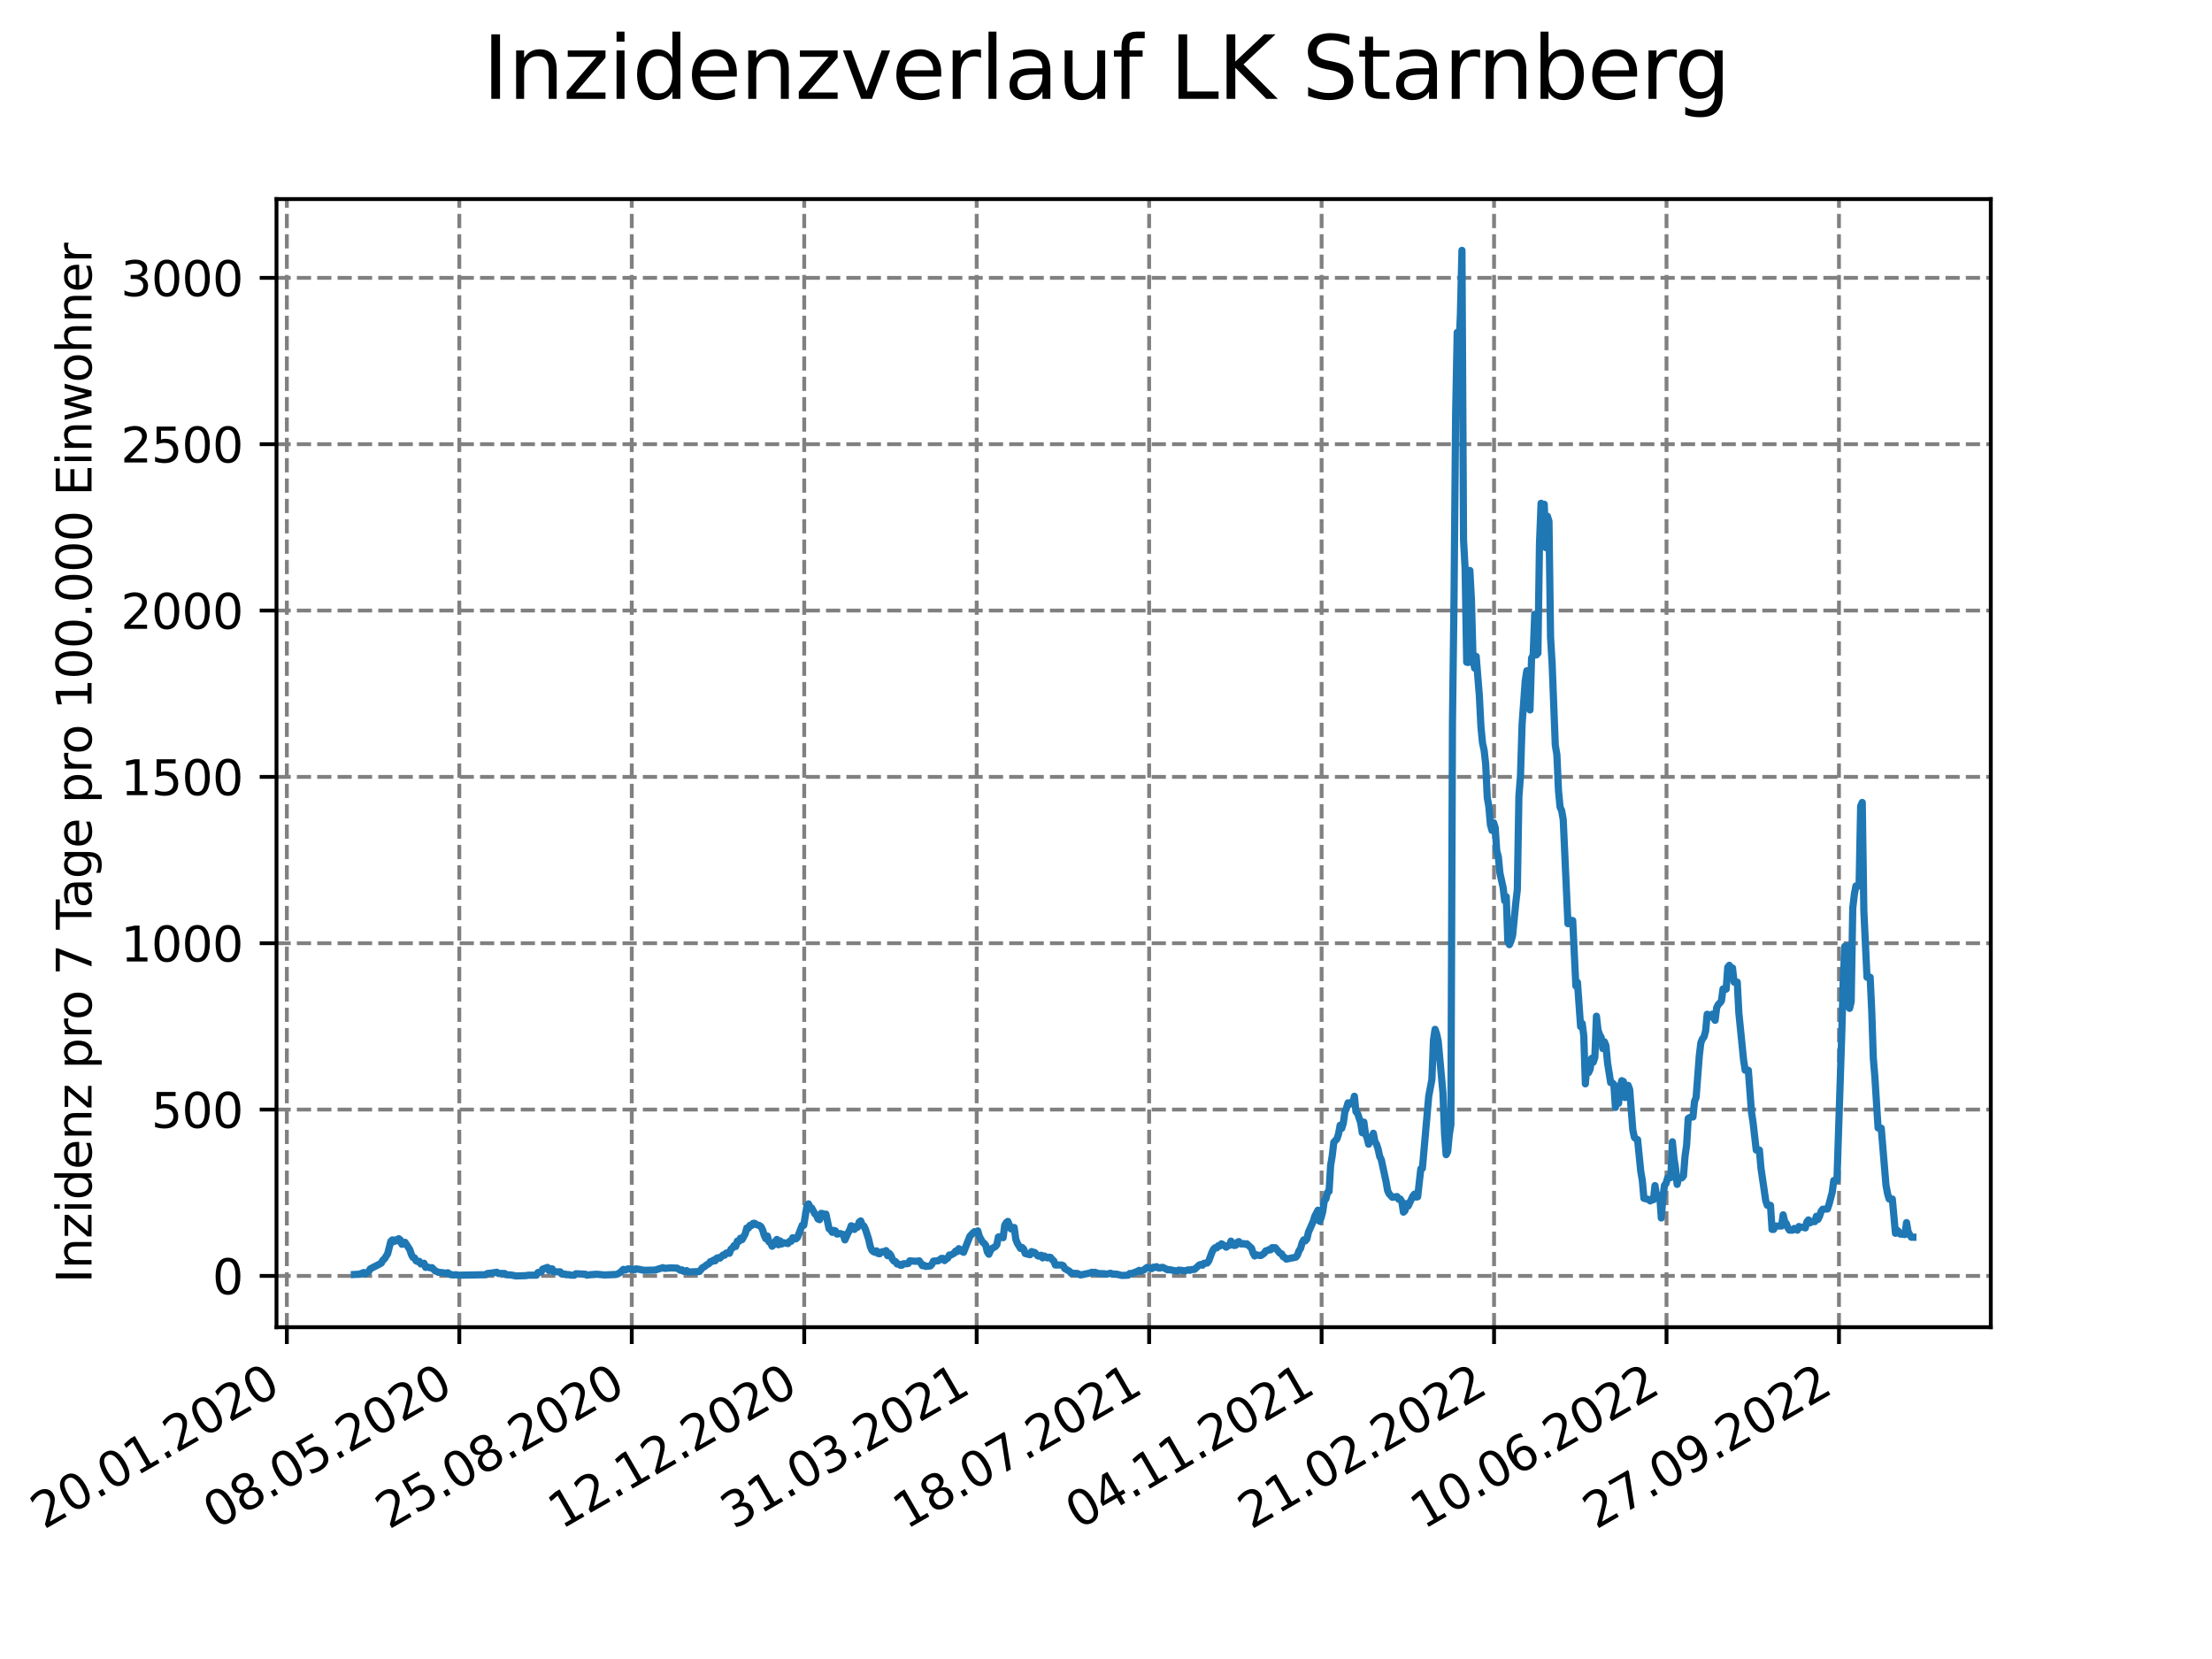<?xml version="1.0" encoding="utf-8" standalone="no"?>
<!DOCTYPE svg PUBLIC "-//W3C//DTD SVG 1.1//EN"
  "http://www.w3.org/Graphics/SVG/1.1/DTD/svg11.dtd">
<svg xmlns:xlink="http://www.w3.org/1999/xlink" width="460.8pt" height="345.6pt" viewBox="0 0 460.8 345.6" xmlns="http://www.w3.org/2000/svg" version="1.1">
 <defs>
  <style type="text/css">*{stroke-linejoin: round; stroke-linecap: butt}</style>
 </defs>
 <g id="figure_1">
  <g id="patch_1">
   <path d="M 0 345.6 
L 460.8 345.6 
L 460.8 0 
L 0 0 
z
" style="fill: #ffffff"/>
  </g>
  <g id="axes_1">
   <g id="patch_2">
    <path d="M 57.6 276.48 
L 414.72 276.48 
L 414.72 41.472 
L 57.6 41.472 
z
" style="fill: #ffffff"/>
   </g>
   <g id="matplotlib.axis_1">
    <g id="xtick_1">
     <g id="line2d_1">
      <path d="M 59.756 276.48 
L 59.756 41.472 
" clip-path="url(#p28848685e7)" style="fill: none; stroke-dasharray: 2.96,1.28; stroke-dashoffset: 0; stroke: #808080; stroke-width: 0.8"/>
     </g>
     <g id="line2d_2">
      <defs>
       <path id="me13241d458" d="M 0 0 
L 0 3.5 
" style="stroke: #000000; stroke-width: 0.8"/>
      </defs>
      <g>
       <use xlink:href="#me13241d458" x="59.756" y="276.48" style="stroke: #000000; stroke-width: 0.8"/>
      </g>
     </g>
     <g id="text_1">
      <!-- 20.01.2020 -->
      <g transform="translate(9.131 318.689) rotate(-30) scale(0.1 -0.1)">
       <defs>
        <path id="DejaVuSans-32" d="M 1228 531 
L 3431 531 
L 3431 0 
L 469 0 
L 469 531 
Q 828 903 1448 1529 
Q 2069 2156 2228 2338 
Q 2531 2678 2651 2914 
Q 2772 3150 2772 3378 
Q 2772 3750 2511 3984 
Q 2250 4219 1831 4219 
Q 1534 4219 1204 4116 
Q 875 4013 500 3803 
L 500 4441 
Q 881 4594 1212 4672 
Q 1544 4750 1819 4750 
Q 2544 4750 2975 4387 
Q 3406 4025 3406 3419 
Q 3406 3131 3298 2873 
Q 3191 2616 2906 2266 
Q 2828 2175 2409 1742 
Q 1991 1309 1228 531 
z
" transform="scale(0.016)"/>
        <path id="DejaVuSans-30" d="M 2034 4250 
Q 1547 4250 1301 3770 
Q 1056 3291 1056 2328 
Q 1056 1369 1301 889 
Q 1547 409 2034 409 
Q 2525 409 2770 889 
Q 3016 1369 3016 2328 
Q 3016 3291 2770 3770 
Q 2525 4250 2034 4250 
z
M 2034 4750 
Q 2819 4750 3233 4129 
Q 3647 3509 3647 2328 
Q 3647 1150 3233 529 
Q 2819 -91 2034 -91 
Q 1250 -91 836 529 
Q 422 1150 422 2328 
Q 422 3509 836 4129 
Q 1250 4750 2034 4750 
z
" transform="scale(0.016)"/>
        <path id="DejaVuSans-2e" d="M 684 794 
L 1344 794 
L 1344 0 
L 684 0 
L 684 794 
z
" transform="scale(0.016)"/>
        <path id="DejaVuSans-31" d="M 794 531 
L 1825 531 
L 1825 4091 
L 703 3866 
L 703 4441 
L 1819 4666 
L 2450 4666 
L 2450 531 
L 3481 531 
L 3481 0 
L 794 0 
L 794 531 
z
" transform="scale(0.016)"/>
       </defs>
       <use xlink:href="#DejaVuSans-32"/>
       <use xlink:href="#DejaVuSans-30" x="63.623"/>
       <use xlink:href="#DejaVuSans-2e" x="127.246"/>
       <use xlink:href="#DejaVuSans-30" x="159.033"/>
       <use xlink:href="#DejaVuSans-31" x="222.656"/>
       <use xlink:href="#DejaVuSans-2e" x="286.279"/>
       <use xlink:href="#DejaVuSans-32" x="318.066"/>
       <use xlink:href="#DejaVuSans-30" x="381.689"/>
       <use xlink:href="#DejaVuSans-32" x="445.312"/>
       <use xlink:href="#DejaVuSans-30" x="508.936"/>
      </g>
     </g>
    </g>
    <g id="xtick_2">
     <g id="line2d_3">
      <path d="M 95.682 276.48 
L 95.682 41.472 
" clip-path="url(#p28848685e7)" style="fill: none; stroke-dasharray: 2.96,1.28; stroke-dashoffset: 0; stroke: #808080; stroke-width: 0.8"/>
     </g>
     <g id="line2d_4">
      <g>
       <use xlink:href="#me13241d458" x="95.682" y="276.48" style="stroke: #000000; stroke-width: 0.8"/>
      </g>
     </g>
     <g id="text_2">
      <!-- 08.05.2020 -->
      <g transform="translate(45.057 318.689) rotate(-30) scale(0.1 -0.1)">
       <defs>
        <path id="DejaVuSans-38" d="M 2034 2216 
Q 1584 2216 1326 1975 
Q 1069 1734 1069 1313 
Q 1069 891 1326 650 
Q 1584 409 2034 409 
Q 2484 409 2743 651 
Q 3003 894 3003 1313 
Q 3003 1734 2745 1975 
Q 2488 2216 2034 2216 
z
M 1403 2484 
Q 997 2584 770 2862 
Q 544 3141 544 3541 
Q 544 4100 942 4425 
Q 1341 4750 2034 4750 
Q 2731 4750 3128 4425 
Q 3525 4100 3525 3541 
Q 3525 3141 3298 2862 
Q 3072 2584 2669 2484 
Q 3125 2378 3379 2068 
Q 3634 1759 3634 1313 
Q 3634 634 3220 271 
Q 2806 -91 2034 -91 
Q 1263 -91 848 271 
Q 434 634 434 1313 
Q 434 1759 690 2068 
Q 947 2378 1403 2484 
z
M 1172 3481 
Q 1172 3119 1398 2916 
Q 1625 2713 2034 2713 
Q 2441 2713 2670 2916 
Q 2900 3119 2900 3481 
Q 2900 3844 2670 4047 
Q 2441 4250 2034 4250 
Q 1625 4250 1398 4047 
Q 1172 3844 1172 3481 
z
" transform="scale(0.016)"/>
        <path id="DejaVuSans-35" d="M 691 4666 
L 3169 4666 
L 3169 4134 
L 1269 4134 
L 1269 2991 
Q 1406 3038 1543 3061 
Q 1681 3084 1819 3084 
Q 2600 3084 3056 2656 
Q 3513 2228 3513 1497 
Q 3513 744 3044 326 
Q 2575 -91 1722 -91 
Q 1428 -91 1123 -41 
Q 819 9 494 109 
L 494 744 
Q 775 591 1075 516 
Q 1375 441 1709 441 
Q 2250 441 2565 725 
Q 2881 1009 2881 1497 
Q 2881 1984 2565 2268 
Q 2250 2553 1709 2553 
Q 1456 2553 1204 2497 
Q 953 2441 691 2322 
L 691 4666 
z
" transform="scale(0.016)"/>
       </defs>
       <use xlink:href="#DejaVuSans-30"/>
       <use xlink:href="#DejaVuSans-38" x="63.623"/>
       <use xlink:href="#DejaVuSans-2e" x="127.246"/>
       <use xlink:href="#DejaVuSans-30" x="159.033"/>
       <use xlink:href="#DejaVuSans-35" x="222.656"/>
       <use xlink:href="#DejaVuSans-2e" x="286.279"/>
       <use xlink:href="#DejaVuSans-32" x="318.066"/>
       <use xlink:href="#DejaVuSans-30" x="381.689"/>
       <use xlink:href="#DejaVuSans-32" x="445.312"/>
       <use xlink:href="#DejaVuSans-30" x="508.936"/>
      </g>
     </g>
    </g>
    <g id="xtick_3">
     <g id="line2d_5">
      <path d="M 131.609 276.48 
L 131.609 41.472 
" clip-path="url(#p28848685e7)" style="fill: none; stroke-dasharray: 2.96,1.28; stroke-dashoffset: 0; stroke: #808080; stroke-width: 0.8"/>
     </g>
     <g id="line2d_6">
      <g>
       <use xlink:href="#me13241d458" x="131.609" y="276.48" style="stroke: #000000; stroke-width: 0.8"/>
      </g>
     </g>
     <g id="text_3">
      <!-- 25.08.2020 -->
      <g transform="translate(80.983 318.689) rotate(-30) scale(0.1 -0.1)">
       <use xlink:href="#DejaVuSans-32"/>
       <use xlink:href="#DejaVuSans-35" x="63.623"/>
       <use xlink:href="#DejaVuSans-2e" x="127.246"/>
       <use xlink:href="#DejaVuSans-30" x="159.033"/>
       <use xlink:href="#DejaVuSans-38" x="222.656"/>
       <use xlink:href="#DejaVuSans-2e" x="286.279"/>
       <use xlink:href="#DejaVuSans-32" x="318.066"/>
       <use xlink:href="#DejaVuSans-30" x="381.689"/>
       <use xlink:href="#DejaVuSans-32" x="445.312"/>
       <use xlink:href="#DejaVuSans-30" x="508.936"/>
      </g>
     </g>
    </g>
    <g id="xtick_4">
     <g id="line2d_7">
      <path d="M 167.535 276.48 
L 167.535 41.472 
" clip-path="url(#p28848685e7)" style="fill: none; stroke-dasharray: 2.96,1.28; stroke-dashoffset: 0; stroke: #808080; stroke-width: 0.8"/>
     </g>
     <g id="line2d_8">
      <g>
       <use xlink:href="#me13241d458" x="167.535" y="276.48" style="stroke: #000000; stroke-width: 0.8"/>
      </g>
     </g>
     <g id="text_4">
      <!-- 12.12.2020 -->
      <g transform="translate(116.91 318.689) rotate(-30) scale(0.1 -0.1)">
       <use xlink:href="#DejaVuSans-31"/>
       <use xlink:href="#DejaVuSans-32" x="63.623"/>
       <use xlink:href="#DejaVuSans-2e" x="127.246"/>
       <use xlink:href="#DejaVuSans-31" x="159.033"/>
       <use xlink:href="#DejaVuSans-32" x="222.656"/>
       <use xlink:href="#DejaVuSans-2e" x="286.279"/>
       <use xlink:href="#DejaVuSans-32" x="318.066"/>
       <use xlink:href="#DejaVuSans-30" x="381.689"/>
       <use xlink:href="#DejaVuSans-32" x="445.312"/>
       <use xlink:href="#DejaVuSans-30" x="508.936"/>
      </g>
     </g>
    </g>
    <g id="xtick_5">
     <g id="line2d_9">
      <path d="M 203.461 276.48 
L 203.461 41.472 
" clip-path="url(#p28848685e7)" style="fill: none; stroke-dasharray: 2.96,1.28; stroke-dashoffset: 0; stroke: #808080; stroke-width: 0.8"/>
     </g>
     <g id="line2d_10">
      <g>
       <use xlink:href="#me13241d458" x="203.461" y="276.48" style="stroke: #000000; stroke-width: 0.8"/>
      </g>
     </g>
     <g id="text_5">
      <!-- 31.03.2021 -->
      <g transform="translate(152.836 318.689) rotate(-30) scale(0.1 -0.1)">
       <defs>
        <path id="DejaVuSans-33" d="M 2597 2516 
Q 3050 2419 3304 2112 
Q 3559 1806 3559 1356 
Q 3559 666 3084 287 
Q 2609 -91 1734 -91 
Q 1441 -91 1130 -33 
Q 819 25 488 141 
L 488 750 
Q 750 597 1062 519 
Q 1375 441 1716 441 
Q 2309 441 2620 675 
Q 2931 909 2931 1356 
Q 2931 1769 2642 2001 
Q 2353 2234 1838 2234 
L 1294 2234 
L 1294 2753 
L 1863 2753 
Q 2328 2753 2575 2939 
Q 2822 3125 2822 3475 
Q 2822 3834 2567 4026 
Q 2313 4219 1838 4219 
Q 1578 4219 1281 4162 
Q 984 4106 628 3988 
L 628 4550 
Q 988 4650 1302 4700 
Q 1616 4750 1894 4750 
Q 2613 4750 3031 4423 
Q 3450 4097 3450 3541 
Q 3450 3153 3228 2886 
Q 3006 2619 2597 2516 
z
" transform="scale(0.016)"/>
       </defs>
       <use xlink:href="#DejaVuSans-33"/>
       <use xlink:href="#DejaVuSans-31" x="63.623"/>
       <use xlink:href="#DejaVuSans-2e" x="127.246"/>
       <use xlink:href="#DejaVuSans-30" x="159.033"/>
       <use xlink:href="#DejaVuSans-33" x="222.656"/>
       <use xlink:href="#DejaVuSans-2e" x="286.279"/>
       <use xlink:href="#DejaVuSans-32" x="318.066"/>
       <use xlink:href="#DejaVuSans-30" x="381.689"/>
       <use xlink:href="#DejaVuSans-32" x="445.312"/>
       <use xlink:href="#DejaVuSans-31" x="508.936"/>
      </g>
     </g>
    </g>
    <g id="xtick_6">
     <g id="line2d_11">
      <path d="M 239.387 276.48 
L 239.387 41.472 
" clip-path="url(#p28848685e7)" style="fill: none; stroke-dasharray: 2.96,1.28; stroke-dashoffset: 0; stroke: #808080; stroke-width: 0.8"/>
     </g>
     <g id="line2d_12">
      <g>
       <use xlink:href="#me13241d458" x="239.387" y="276.48" style="stroke: #000000; stroke-width: 0.8"/>
      </g>
     </g>
     <g id="text_6">
      <!-- 18.07.2021 -->
      <g transform="translate(188.762 318.689) rotate(-30) scale(0.1 -0.1)">
       <defs>
        <path id="DejaVuSans-37" d="M 525 4666 
L 3525 4666 
L 3525 4397 
L 1831 0 
L 1172 0 
L 2766 4134 
L 525 4134 
L 525 4666 
z
" transform="scale(0.016)"/>
       </defs>
       <use xlink:href="#DejaVuSans-31"/>
       <use xlink:href="#DejaVuSans-38" x="63.623"/>
       <use xlink:href="#DejaVuSans-2e" x="127.246"/>
       <use xlink:href="#DejaVuSans-30" x="159.033"/>
       <use xlink:href="#DejaVuSans-37" x="222.656"/>
       <use xlink:href="#DejaVuSans-2e" x="286.279"/>
       <use xlink:href="#DejaVuSans-32" x="318.066"/>
       <use xlink:href="#DejaVuSans-30" x="381.689"/>
       <use xlink:href="#DejaVuSans-32" x="445.312"/>
       <use xlink:href="#DejaVuSans-31" x="508.936"/>
      </g>
     </g>
    </g>
    <g id="xtick_7">
     <g id="line2d_13">
      <path d="M 275.314 276.48 
L 275.314 41.472 
" clip-path="url(#p28848685e7)" style="fill: none; stroke-dasharray: 2.96,1.28; stroke-dashoffset: 0; stroke: #808080; stroke-width: 0.8"/>
     </g>
     <g id="line2d_14">
      <g>
       <use xlink:href="#me13241d458" x="275.314" y="276.48" style="stroke: #000000; stroke-width: 0.8"/>
      </g>
     </g>
     <g id="text_7">
      <!-- 04.11.2021 -->
      <g transform="translate(224.688 318.689) rotate(-30) scale(0.1 -0.1)">
       <defs>
        <path id="DejaVuSans-34" d="M 2419 4116 
L 825 1625 
L 2419 1625 
L 2419 4116 
z
M 2253 4666 
L 3047 4666 
L 3047 1625 
L 3713 1625 
L 3713 1100 
L 3047 1100 
L 3047 0 
L 2419 0 
L 2419 1100 
L 313 1100 
L 313 1709 
L 2253 4666 
z
" transform="scale(0.016)"/>
       </defs>
       <use xlink:href="#DejaVuSans-30"/>
       <use xlink:href="#DejaVuSans-34" x="63.623"/>
       <use xlink:href="#DejaVuSans-2e" x="127.246"/>
       <use xlink:href="#DejaVuSans-31" x="159.033"/>
       <use xlink:href="#DejaVuSans-31" x="222.656"/>
       <use xlink:href="#DejaVuSans-2e" x="286.279"/>
       <use xlink:href="#DejaVuSans-32" x="318.066"/>
       <use xlink:href="#DejaVuSans-30" x="381.689"/>
       <use xlink:href="#DejaVuSans-32" x="445.312"/>
       <use xlink:href="#DejaVuSans-31" x="508.936"/>
      </g>
     </g>
    </g>
    <g id="xtick_8">
     <g id="line2d_15">
      <path d="M 311.24 276.48 
L 311.24 41.472 
" clip-path="url(#p28848685e7)" style="fill: none; stroke-dasharray: 2.96,1.28; stroke-dashoffset: 0; stroke: #808080; stroke-width: 0.8"/>
     </g>
     <g id="line2d_16">
      <g>
       <use xlink:href="#me13241d458" x="311.24" y="276.48" style="stroke: #000000; stroke-width: 0.8"/>
      </g>
     </g>
     <g id="text_8">
      <!-- 21.02.2022 -->
      <g transform="translate(260.615 318.689) rotate(-30) scale(0.1 -0.1)">
       <use xlink:href="#DejaVuSans-32"/>
       <use xlink:href="#DejaVuSans-31" x="63.623"/>
       <use xlink:href="#DejaVuSans-2e" x="127.246"/>
       <use xlink:href="#DejaVuSans-30" x="159.033"/>
       <use xlink:href="#DejaVuSans-32" x="222.656"/>
       <use xlink:href="#DejaVuSans-2e" x="286.279"/>
       <use xlink:href="#DejaVuSans-32" x="318.066"/>
       <use xlink:href="#DejaVuSans-30" x="381.689"/>
       <use xlink:href="#DejaVuSans-32" x="445.312"/>
       <use xlink:href="#DejaVuSans-32" x="508.936"/>
      </g>
     </g>
    </g>
    <g id="xtick_9">
     <g id="line2d_17">
      <path d="M 347.166 276.48 
L 347.166 41.472 
" clip-path="url(#p28848685e7)" style="fill: none; stroke-dasharray: 2.96,1.28; stroke-dashoffset: 0; stroke: #808080; stroke-width: 0.8"/>
     </g>
     <g id="line2d_18">
      <g>
       <use xlink:href="#me13241d458" x="347.166" y="276.48" style="stroke: #000000; stroke-width: 0.8"/>
      </g>
     </g>
     <g id="text_9">
      <!-- 10.06.2022 -->
      <g transform="translate(296.541 318.689) rotate(-30) scale(0.1 -0.1)">
       <defs>
        <path id="DejaVuSans-36" d="M 2113 2584 
Q 1688 2584 1439 2293 
Q 1191 2003 1191 1497 
Q 1191 994 1439 701 
Q 1688 409 2113 409 
Q 2538 409 2786 701 
Q 3034 994 3034 1497 
Q 3034 2003 2786 2293 
Q 2538 2584 2113 2584 
z
M 3366 4563 
L 3366 3988 
Q 3128 4100 2886 4159 
Q 2644 4219 2406 4219 
Q 1781 4219 1451 3797 
Q 1122 3375 1075 2522 
Q 1259 2794 1537 2939 
Q 1816 3084 2150 3084 
Q 2853 3084 3261 2657 
Q 3669 2231 3669 1497 
Q 3669 778 3244 343 
Q 2819 -91 2113 -91 
Q 1303 -91 875 529 
Q 447 1150 447 2328 
Q 447 3434 972 4092 
Q 1497 4750 2381 4750 
Q 2619 4750 2861 4703 
Q 3103 4656 3366 4563 
z
" transform="scale(0.016)"/>
       </defs>
       <use xlink:href="#DejaVuSans-31"/>
       <use xlink:href="#DejaVuSans-30" x="63.623"/>
       <use xlink:href="#DejaVuSans-2e" x="127.246"/>
       <use xlink:href="#DejaVuSans-30" x="159.033"/>
       <use xlink:href="#DejaVuSans-36" x="222.656"/>
       <use xlink:href="#DejaVuSans-2e" x="286.279"/>
       <use xlink:href="#DejaVuSans-32" x="318.066"/>
       <use xlink:href="#DejaVuSans-30" x="381.689"/>
       <use xlink:href="#DejaVuSans-32" x="445.312"/>
       <use xlink:href="#DejaVuSans-32" x="508.936"/>
      </g>
     </g>
    </g>
    <g id="xtick_10">
     <g id="line2d_19">
      <path d="M 383.092 276.48 
L 383.092 41.472 
" clip-path="url(#p28848685e7)" style="fill: none; stroke-dasharray: 2.96,1.28; stroke-dashoffset: 0; stroke: #808080; stroke-width: 0.8"/>
     </g>
     <g id="line2d_20">
      <g>
       <use xlink:href="#me13241d458" x="383.092" y="276.48" style="stroke: #000000; stroke-width: 0.8"/>
      </g>
     </g>
     <g id="text_10">
      <!-- 27.09.2022 -->
      <g transform="translate(332.467 318.689) rotate(-30) scale(0.1 -0.1)">
       <defs>
        <path id="DejaVuSans-39" d="M 703 97 
L 703 672 
Q 941 559 1184 500 
Q 1428 441 1663 441 
Q 2288 441 2617 861 
Q 2947 1281 2994 2138 
Q 2813 1869 2534 1725 
Q 2256 1581 1919 1581 
Q 1219 1581 811 2004 
Q 403 2428 403 3163 
Q 403 3881 828 4315 
Q 1253 4750 1959 4750 
Q 2769 4750 3195 4129 
Q 3622 3509 3622 2328 
Q 3622 1225 3098 567 
Q 2575 -91 1691 -91 
Q 1453 -91 1209 -44 
Q 966 3 703 97 
z
M 1959 2075 
Q 2384 2075 2632 2365 
Q 2881 2656 2881 3163 
Q 2881 3666 2632 3958 
Q 2384 4250 1959 4250 
Q 1534 4250 1286 3958 
Q 1038 3666 1038 3163 
Q 1038 2656 1286 2365 
Q 1534 2075 1959 2075 
z
" transform="scale(0.016)"/>
       </defs>
       <use xlink:href="#DejaVuSans-32"/>
       <use xlink:href="#DejaVuSans-37" x="63.623"/>
       <use xlink:href="#DejaVuSans-2e" x="127.246"/>
       <use xlink:href="#DejaVuSans-30" x="159.033"/>
       <use xlink:href="#DejaVuSans-39" x="222.656"/>
       <use xlink:href="#DejaVuSans-2e" x="286.279"/>
       <use xlink:href="#DejaVuSans-32" x="318.066"/>
       <use xlink:href="#DejaVuSans-30" x="381.689"/>
       <use xlink:href="#DejaVuSans-32" x="445.312"/>
       <use xlink:href="#DejaVuSans-32" x="508.936"/>
      </g>
     </g>
    </g>
   </g>
   <g id="matplotlib.axis_2">
    <g id="ytick_1">
     <g id="line2d_21">
      <path d="M 57.6 265.798 
L 414.72 265.798 
" clip-path="url(#p28848685e7)" style="fill: none; stroke-dasharray: 2.96,1.28; stroke-dashoffset: 0; stroke: #808080; stroke-width: 0.8"/>
     </g>
     <g id="line2d_22">
      <defs>
       <path id="m6f24a5e95f" d="M 0 0 
L -3.5 0 
" style="stroke: #000000; stroke-width: 0.8"/>
      </defs>
      <g>
       <use xlink:href="#m6f24a5e95f" x="57.6" y="265.798" style="stroke: #000000; stroke-width: 0.8"/>
      </g>
     </g>
     <g id="text_11">
      <!-- 0 -->
      <g transform="translate(44.237 269.597) scale(0.1 -0.1)">
       <use xlink:href="#DejaVuSans-30"/>
      </g>
     </g>
    </g>
    <g id="ytick_2">
     <g id="line2d_23">
      <path d="M 57.6 231.146 
L 414.72 231.146 
" clip-path="url(#p28848685e7)" style="fill: none; stroke-dasharray: 2.96,1.28; stroke-dashoffset: 0; stroke: #808080; stroke-width: 0.8"/>
     </g>
     <g id="line2d_24">
      <g>
       <use xlink:href="#m6f24a5e95f" x="57.6" y="231.146" style="stroke: #000000; stroke-width: 0.8"/>
      </g>
     </g>
     <g id="text_12">
      <!-- 500 -->
      <g transform="translate(31.512 234.945) scale(0.1 -0.1)">
       <use xlink:href="#DejaVuSans-35"/>
       <use xlink:href="#DejaVuSans-30" x="63.623"/>
       <use xlink:href="#DejaVuSans-30" x="127.246"/>
      </g>
     </g>
    </g>
    <g id="ytick_3">
     <g id="line2d_25">
      <path d="M 57.6 196.493 
L 414.72 196.493 
" clip-path="url(#p28848685e7)" style="fill: none; stroke-dasharray: 2.96,1.28; stroke-dashoffset: 0; stroke: #808080; stroke-width: 0.8"/>
     </g>
     <g id="line2d_26">
      <g>
       <use xlink:href="#m6f24a5e95f" x="57.6" y="196.493" style="stroke: #000000; stroke-width: 0.8"/>
      </g>
     </g>
     <g id="text_13">
      <!-- 1000 -->
      <g transform="translate(25.15 200.292) scale(0.1 -0.1)">
       <use xlink:href="#DejaVuSans-31"/>
       <use xlink:href="#DejaVuSans-30" x="63.623"/>
       <use xlink:href="#DejaVuSans-30" x="127.246"/>
       <use xlink:href="#DejaVuSans-30" x="190.869"/>
      </g>
     </g>
    </g>
    <g id="ytick_4">
     <g id="line2d_27">
      <path d="M 57.6 161.841 
L 414.72 161.841 
" clip-path="url(#p28848685e7)" style="fill: none; stroke-dasharray: 2.96,1.28; stroke-dashoffset: 0; stroke: #808080; stroke-width: 0.8"/>
     </g>
     <g id="line2d_28">
      <g>
       <use xlink:href="#m6f24a5e95f" x="57.6" y="161.841" style="stroke: #000000; stroke-width: 0.8"/>
      </g>
     </g>
     <g id="text_14">
      <!-- 1500 -->
      <g transform="translate(25.15 165.64) scale(0.1 -0.1)">
       <use xlink:href="#DejaVuSans-31"/>
       <use xlink:href="#DejaVuSans-35" x="63.623"/>
       <use xlink:href="#DejaVuSans-30" x="127.246"/>
       <use xlink:href="#DejaVuSans-30" x="190.869"/>
      </g>
     </g>
    </g>
    <g id="ytick_5">
     <g id="line2d_29">
      <path d="M 57.6 127.189 
L 414.72 127.189 
" clip-path="url(#p28848685e7)" style="fill: none; stroke-dasharray: 2.96,1.28; stroke-dashoffset: 0; stroke: #808080; stroke-width: 0.8"/>
     </g>
     <g id="line2d_30">
      <g>
       <use xlink:href="#m6f24a5e95f" x="57.6" y="127.189" style="stroke: #000000; stroke-width: 0.8"/>
      </g>
     </g>
     <g id="text_15">
      <!-- 2000 -->
      <g transform="translate(25.15 130.988) scale(0.1 -0.1)">
       <use xlink:href="#DejaVuSans-32"/>
       <use xlink:href="#DejaVuSans-30" x="63.623"/>
       <use xlink:href="#DejaVuSans-30" x="127.246"/>
       <use xlink:href="#DejaVuSans-30" x="190.869"/>
      </g>
     </g>
    </g>
    <g id="ytick_6">
     <g id="line2d_31">
      <path d="M 57.6 92.536 
L 414.72 92.536 
" clip-path="url(#p28848685e7)" style="fill: none; stroke-dasharray: 2.96,1.28; stroke-dashoffset: 0; stroke: #808080; stroke-width: 0.8"/>
     </g>
     <g id="line2d_32">
      <g>
       <use xlink:href="#m6f24a5e95f" x="57.6" y="92.536" style="stroke: #000000; stroke-width: 0.8"/>
      </g>
     </g>
     <g id="text_16">
      <!-- 2500 -->
      <g transform="translate(25.15 96.335) scale(0.1 -0.1)">
       <use xlink:href="#DejaVuSans-32"/>
       <use xlink:href="#DejaVuSans-35" x="63.623"/>
       <use xlink:href="#DejaVuSans-30" x="127.246"/>
       <use xlink:href="#DejaVuSans-30" x="190.869"/>
      </g>
     </g>
    </g>
    <g id="ytick_7">
     <g id="line2d_33">
      <path d="M 57.6 57.884 
L 414.72 57.884 
" clip-path="url(#p28848685e7)" style="fill: none; stroke-dasharray: 2.96,1.28; stroke-dashoffset: 0; stroke: #808080; stroke-width: 0.8"/>
     </g>
     <g id="line2d_34">
      <g>
       <use xlink:href="#m6f24a5e95f" x="57.6" y="57.884" style="stroke: #000000; stroke-width: 0.8"/>
      </g>
     </g>
     <g id="text_17">
      <!-- 3000 -->
      <g transform="translate(25.15 61.683) scale(0.1 -0.1)">
       <use xlink:href="#DejaVuSans-33"/>
       <use xlink:href="#DejaVuSans-30" x="63.623"/>
       <use xlink:href="#DejaVuSans-30" x="127.246"/>
       <use xlink:href="#DejaVuSans-30" x="190.869"/>
      </g>
     </g>
    </g>
    <g id="text_18">
     <!-- Inzidenz pro 7 Tage pro 100.000 Einwohner -->
     <g transform="translate(19.07 267.301) rotate(-90) scale(0.1 -0.1)">
      <defs>
       <path id="DejaVuSans-49" d="M 628 4666 
L 1259 4666 
L 1259 0 
L 628 0 
L 628 4666 
z
" transform="scale(0.016)"/>
       <path id="DejaVuSans-6e" d="M 3513 2113 
L 3513 0 
L 2938 0 
L 2938 2094 
Q 2938 2591 2744 2837 
Q 2550 3084 2163 3084 
Q 1697 3084 1428 2787 
Q 1159 2491 1159 1978 
L 1159 0 
L 581 0 
L 581 3500 
L 1159 3500 
L 1159 2956 
Q 1366 3272 1645 3428 
Q 1925 3584 2291 3584 
Q 2894 3584 3203 3211 
Q 3513 2838 3513 2113 
z
" transform="scale(0.016)"/>
       <path id="DejaVuSans-7a" d="M 353 3500 
L 3084 3500 
L 3084 2975 
L 922 459 
L 3084 459 
L 3084 0 
L 275 0 
L 275 525 
L 2438 3041 
L 353 3041 
L 353 3500 
z
" transform="scale(0.016)"/>
       <path id="DejaVuSans-69" d="M 603 3500 
L 1178 3500 
L 1178 0 
L 603 0 
L 603 3500 
z
M 603 4863 
L 1178 4863 
L 1178 4134 
L 603 4134 
L 603 4863 
z
" transform="scale(0.016)"/>
       <path id="DejaVuSans-64" d="M 2906 2969 
L 2906 4863 
L 3481 4863 
L 3481 0 
L 2906 0 
L 2906 525 
Q 2725 213 2448 61 
Q 2172 -91 1784 -91 
Q 1150 -91 751 415 
Q 353 922 353 1747 
Q 353 2572 751 3078 
Q 1150 3584 1784 3584 
Q 2172 3584 2448 3432 
Q 2725 3281 2906 2969 
z
M 947 1747 
Q 947 1113 1208 752 
Q 1469 391 1925 391 
Q 2381 391 2643 752 
Q 2906 1113 2906 1747 
Q 2906 2381 2643 2742 
Q 2381 3103 1925 3103 
Q 1469 3103 1208 2742 
Q 947 2381 947 1747 
z
" transform="scale(0.016)"/>
       <path id="DejaVuSans-65" d="M 3597 1894 
L 3597 1613 
L 953 1613 
Q 991 1019 1311 708 
Q 1631 397 2203 397 
Q 2534 397 2845 478 
Q 3156 559 3463 722 
L 3463 178 
Q 3153 47 2828 -22 
Q 2503 -91 2169 -91 
Q 1331 -91 842 396 
Q 353 884 353 1716 
Q 353 2575 817 3079 
Q 1281 3584 2069 3584 
Q 2775 3584 3186 3129 
Q 3597 2675 3597 1894 
z
M 3022 2063 
Q 3016 2534 2758 2815 
Q 2500 3097 2075 3097 
Q 1594 3097 1305 2825 
Q 1016 2553 972 2059 
L 3022 2063 
z
" transform="scale(0.016)"/>
       <path id="DejaVuSans-20" transform="scale(0.016)"/>
       <path id="DejaVuSans-70" d="M 1159 525 
L 1159 -1331 
L 581 -1331 
L 581 3500 
L 1159 3500 
L 1159 2969 
Q 1341 3281 1617 3432 
Q 1894 3584 2278 3584 
Q 2916 3584 3314 3078 
Q 3713 2572 3713 1747 
Q 3713 922 3314 415 
Q 2916 -91 2278 -91 
Q 1894 -91 1617 61 
Q 1341 213 1159 525 
z
M 3116 1747 
Q 3116 2381 2855 2742 
Q 2594 3103 2138 3103 
Q 1681 3103 1420 2742 
Q 1159 2381 1159 1747 
Q 1159 1113 1420 752 
Q 1681 391 2138 391 
Q 2594 391 2855 752 
Q 3116 1113 3116 1747 
z
" transform="scale(0.016)"/>
       <path id="DejaVuSans-72" d="M 2631 2963 
Q 2534 3019 2420 3045 
Q 2306 3072 2169 3072 
Q 1681 3072 1420 2755 
Q 1159 2438 1159 1844 
L 1159 0 
L 581 0 
L 581 3500 
L 1159 3500 
L 1159 2956 
Q 1341 3275 1631 3429 
Q 1922 3584 2338 3584 
Q 2397 3584 2469 3576 
Q 2541 3569 2628 3553 
L 2631 2963 
z
" transform="scale(0.016)"/>
       <path id="DejaVuSans-6f" d="M 1959 3097 
Q 1497 3097 1228 2736 
Q 959 2375 959 1747 
Q 959 1119 1226 758 
Q 1494 397 1959 397 
Q 2419 397 2687 759 
Q 2956 1122 2956 1747 
Q 2956 2369 2687 2733 
Q 2419 3097 1959 3097 
z
M 1959 3584 
Q 2709 3584 3137 3096 
Q 3566 2609 3566 1747 
Q 3566 888 3137 398 
Q 2709 -91 1959 -91 
Q 1206 -91 779 398 
Q 353 888 353 1747 
Q 353 2609 779 3096 
Q 1206 3584 1959 3584 
z
" transform="scale(0.016)"/>
       <path id="DejaVuSans-54" d="M -19 4666 
L 3928 4666 
L 3928 4134 
L 2272 4134 
L 2272 0 
L 1638 0 
L 1638 4134 
L -19 4134 
L -19 4666 
z
" transform="scale(0.016)"/>
       <path id="DejaVuSans-61" d="M 2194 1759 
Q 1497 1759 1228 1600 
Q 959 1441 959 1056 
Q 959 750 1161 570 
Q 1363 391 1709 391 
Q 2188 391 2477 730 
Q 2766 1069 2766 1631 
L 2766 1759 
L 2194 1759 
z
M 3341 1997 
L 3341 0 
L 2766 0 
L 2766 531 
Q 2569 213 2275 61 
Q 1981 -91 1556 -91 
Q 1019 -91 701 211 
Q 384 513 384 1019 
Q 384 1609 779 1909 
Q 1175 2209 1959 2209 
L 2766 2209 
L 2766 2266 
Q 2766 2663 2505 2880 
Q 2244 3097 1772 3097 
Q 1472 3097 1187 3025 
Q 903 2953 641 2809 
L 641 3341 
Q 956 3463 1253 3523 
Q 1550 3584 1831 3584 
Q 2591 3584 2966 3190 
Q 3341 2797 3341 1997 
z
" transform="scale(0.016)"/>
       <path id="DejaVuSans-67" d="M 2906 1791 
Q 2906 2416 2648 2759 
Q 2391 3103 1925 3103 
Q 1463 3103 1205 2759 
Q 947 2416 947 1791 
Q 947 1169 1205 825 
Q 1463 481 1925 481 
Q 2391 481 2648 825 
Q 2906 1169 2906 1791 
z
M 3481 434 
Q 3481 -459 3084 -895 
Q 2688 -1331 1869 -1331 
Q 1566 -1331 1297 -1286 
Q 1028 -1241 775 -1147 
L 775 -588 
Q 1028 -725 1275 -790 
Q 1522 -856 1778 -856 
Q 2344 -856 2625 -561 
Q 2906 -266 2906 331 
L 2906 616 
Q 2728 306 2450 153 
Q 2172 0 1784 0 
Q 1141 0 747 490 
Q 353 981 353 1791 
Q 353 2603 747 3093 
Q 1141 3584 1784 3584 
Q 2172 3584 2450 3431 
Q 2728 3278 2906 2969 
L 2906 3500 
L 3481 3500 
L 3481 434 
z
" transform="scale(0.016)"/>
       <path id="DejaVuSans-45" d="M 628 4666 
L 3578 4666 
L 3578 4134 
L 1259 4134 
L 1259 2753 
L 3481 2753 
L 3481 2222 
L 1259 2222 
L 1259 531 
L 3634 531 
L 3634 0 
L 628 0 
L 628 4666 
z
" transform="scale(0.016)"/>
       <path id="DejaVuSans-77" d="M 269 3500 
L 844 3500 
L 1563 769 
L 2278 3500 
L 2956 3500 
L 3675 769 
L 4391 3500 
L 4966 3500 
L 4050 0 
L 3372 0 
L 2619 2869 
L 1863 0 
L 1184 0 
L 269 3500 
z
" transform="scale(0.016)"/>
       <path id="DejaVuSans-68" d="M 3513 2113 
L 3513 0 
L 2938 0 
L 2938 2094 
Q 2938 2591 2744 2837 
Q 2550 3084 2163 3084 
Q 1697 3084 1428 2787 
Q 1159 2491 1159 1978 
L 1159 0 
L 581 0 
L 581 4863 
L 1159 4863 
L 1159 2956 
Q 1366 3272 1645 3428 
Q 1925 3584 2291 3584 
Q 2894 3584 3203 3211 
Q 3513 2838 3513 2113 
z
" transform="scale(0.016)"/>
      </defs>
      <use xlink:href="#DejaVuSans-49"/>
      <use xlink:href="#DejaVuSans-6e" x="29.492"/>
      <use xlink:href="#DejaVuSans-7a" x="92.871"/>
      <use xlink:href="#DejaVuSans-69" x="145.361"/>
      <use xlink:href="#DejaVuSans-64" x="173.145"/>
      <use xlink:href="#DejaVuSans-65" x="236.621"/>
      <use xlink:href="#DejaVuSans-6e" x="298.145"/>
      <use xlink:href="#DejaVuSans-7a" x="361.523"/>
      <use xlink:href="#DejaVuSans-20" x="414.014"/>
      <use xlink:href="#DejaVuSans-70" x="445.801"/>
      <use xlink:href="#DejaVuSans-72" x="509.277"/>
      <use xlink:href="#DejaVuSans-6f" x="548.141"/>
      <use xlink:href="#DejaVuSans-20" x="609.322"/>
      <use xlink:href="#DejaVuSans-37" x="641.109"/>
      <use xlink:href="#DejaVuSans-20" x="704.732"/>
      <use xlink:href="#DejaVuSans-54" x="736.52"/>
      <use xlink:href="#DejaVuSans-61" x="781.104"/>
      <use xlink:href="#DejaVuSans-67" x="842.383"/>
      <use xlink:href="#DejaVuSans-65" x="905.859"/>
      <use xlink:href="#DejaVuSans-20" x="967.383"/>
      <use xlink:href="#DejaVuSans-70" x="999.17"/>
      <use xlink:href="#DejaVuSans-72" x="1062.646"/>
      <use xlink:href="#DejaVuSans-6f" x="1101.51"/>
      <use xlink:href="#DejaVuSans-20" x="1162.691"/>
      <use xlink:href="#DejaVuSans-31" x="1194.479"/>
      <use xlink:href="#DejaVuSans-30" x="1258.102"/>
      <use xlink:href="#DejaVuSans-30" x="1321.725"/>
      <use xlink:href="#DejaVuSans-2e" x="1385.348"/>
      <use xlink:href="#DejaVuSans-30" x="1417.135"/>
      <use xlink:href="#DejaVuSans-30" x="1480.758"/>
      <use xlink:href="#DejaVuSans-30" x="1544.381"/>
      <use xlink:href="#DejaVuSans-20" x="1608.004"/>
      <use xlink:href="#DejaVuSans-45" x="1639.791"/>
      <use xlink:href="#DejaVuSans-69" x="1702.975"/>
      <use xlink:href="#DejaVuSans-6e" x="1730.758"/>
      <use xlink:href="#DejaVuSans-77" x="1794.137"/>
      <use xlink:href="#DejaVuSans-6f" x="1875.924"/>
      <use xlink:href="#DejaVuSans-68" x="1937.105"/>
      <use xlink:href="#DejaVuSans-6e" x="2000.484"/>
      <use xlink:href="#DejaVuSans-65" x="2063.863"/>
      <use xlink:href="#DejaVuSans-72" x="2125.387"/>
     </g>
    </g>
   </g>
   <g id="line2d_35">
    <path d="M 73.833 265.494 
L 74.822 265.443 
L 75.81 265.088 
L 76.14 265.392 
L 76.799 264.885 
L 77.129 264.327 
L 79.106 263.313 
L 79.436 263.11 
L 79.766 262.502 
L 80.095 262.248 
L 80.754 261.183 
L 81.413 258.597 
L 81.743 258.293 
L 82.073 258.648 
L 82.402 258.293 
L 82.732 258.495 
L 83.061 258.039 
L 83.391 258.293 
L 83.721 259.205 
L 84.05 259.155 
L 84.38 258.8 
L 85.369 260.321 
L 85.698 261.335 
L 86.028 261.944 
L 86.357 262.045 
L 86.687 262.654 
L 87.017 262.806 
L 87.346 262.755 
L 87.676 263.313 
L 88.335 263.161 
L 88.665 264.023 
L 88.994 263.922 
L 89.653 264.124 
L 89.983 264.074 
L 90.642 264.733 
L 91.301 265.037 
L 92.29 265.139 
L 92.949 265.24 
L 93.279 265.139 
L 93.938 265.544 
L 94.597 265.595 
L 94.927 265.544 
L 95.586 265.646 
L 101.189 265.544 
L 101.519 265.291 
L 102.508 265.189 
L 103.497 265.037 
L 103.826 265.291 
L 105.145 265.291 
L 105.474 265.544 
L 106.463 265.595 
L 107.452 265.798 
L 109.429 265.747 
L 110.089 265.646 
L 111.737 265.646 
L 112.066 265.088 
L 112.725 264.986 
L 113.055 264.378 
L 114.044 264.023 
L 114.373 264.682 
L 114.703 264.327 
L 115.033 264.327 
L 115.362 264.936 
L 116.021 264.936 
L 116.681 264.936 
L 117.01 265.392 
L 117.669 265.392 
L 117.999 265.544 
L 118.329 265.494 
L 118.988 265.646 
L 119.647 265.646 
L 119.977 265.341 
L 121.954 265.443 
L 122.284 265.646 
L 122.943 265.544 
L 124.261 265.443 
L 125.909 265.595 
L 128.216 265.494 
L 128.546 265.443 
L 129.205 265.088 
L 129.864 264.429 
L 130.194 264.581 
L 130.853 264.327 
L 131.842 264.429 
L 132.172 264.53 
L 132.501 264.327 
L 133.16 264.429 
L 134.149 264.631 
L 136.456 264.581 
L 138.104 264.074 
L 138.434 264.226 
L 139.752 264.124 
L 141.071 264.175 
L 141.73 264.631 
L 142.06 264.53 
L 142.389 264.834 
L 142.719 264.834 
L 143.048 264.682 
L 143.378 264.986 
L 144.367 264.936 
L 145.685 264.885 
L 146.344 264.074 
L 146.674 263.922 
L 147.333 263.414 
L 147.663 263.262 
L 147.992 262.806 
L 148.322 262.806 
L 148.652 262.502 
L 148.981 262.654 
L 149.311 262.096 
L 149.64 261.995 
L 149.97 262.096 
L 150.629 261.437 
L 150.959 261.487 
L 151.288 261.031 
L 151.618 260.98 
L 151.948 261.082 
L 152.277 260.22 
L 152.607 259.966 
L 152.936 259.459 
L 153.266 259.662 
L 153.596 258.546 
L 153.925 258.597 
L 154.255 257.938 
L 154.584 258.242 
L 155.244 257.025 
L 155.573 255.808 
L 155.903 255.859 
L 156.232 255.25 
L 156.562 255.301 
L 156.892 254.844 
L 157.221 254.844 
L 157.551 255.098 
L 158.21 255.301 
L 158.54 255.554 
L 158.869 256.214 
L 159.199 257.329 
L 159.528 258.039 
L 159.858 257.481 
L 160.188 258.698 
L 160.517 258.901 
L 160.847 259.611 
L 161.176 259.307 
L 161.506 258.597 
L 161.836 258.191 
L 162.165 259.307 
L 162.495 258.495 
L 162.824 259.155 
L 163.154 258.85 
L 164.143 259.053 
L 164.472 258.597 
L 164.802 258.597 
L 165.132 257.836 
L 165.791 258.09 
L 166.12 257.786 
L 167.109 255.25 
L 167.439 255.25 
L 168.098 251.244 
L 168.428 250.787 
L 168.757 251.447 
L 169.087 251.65 
L 169.746 252.867 
L 170.075 253.171 
L 170.405 253.932 
L 170.735 254.084 
L 171.064 252.765 
L 171.394 252.816 
L 171.723 253.019 
L 172.053 252.917 
L 172.712 255.96 
L 173.042 256.214 
L 173.371 256.721 
L 173.701 256.315 
L 174.031 256.416 
L 174.36 257.076 
L 175.019 256.974 
L 175.679 257.177 
L 176.008 258.293 
L 176.667 256.822 
L 176.997 256.264 
L 177.327 255.351 
L 177.656 255.504 
L 177.986 256.112 
L 178.315 255.504 
L 178.645 255.656 
L 178.975 254.591 
L 179.304 254.337 
L 179.634 255.199 
L 179.963 255.402 
L 180.293 256.112 
L 180.952 258.141 
L 181.282 259.611 
L 181.611 260.422 
L 181.941 260.727 
L 182.271 260.879 
L 182.6 260.575 
L 182.93 261.132 
L 183.259 261.183 
L 183.589 260.828 
L 183.919 260.727 
L 184.248 260.879 
L 184.578 260.524 
L 184.907 261.589 
L 185.237 261.082 
L 185.567 261.487 
L 185.896 262.299 
L 186.226 262.704 
L 186.555 262.806 
L 186.885 263.313 
L 187.215 263.313 
L 187.544 263.567 
L 187.874 263.567 
L 188.203 263.262 
L 188.863 263.262 
L 189.192 263.212 
L 189.522 262.654 
L 190.84 262.755 
L 191.499 262.654 
L 192.159 263.668 
L 192.488 263.567 
L 192.818 263.82 
L 193.807 263.719 
L 194.136 263.364 
L 194.466 262.704 
L 195.455 262.654 
L 196.114 262.147 
L 196.443 262.147 
L 196.773 262.603 
L 197.103 262.248 
L 197.432 262.096 
L 197.762 261.437 
L 198.091 261.437 
L 198.751 261.082 
L 199.08 260.625 
L 199.41 260.727 
L 199.739 260.118 
L 200.399 260.676 
L 200.728 260.879 
L 202.047 257.532 
L 202.706 256.822 
L 203.035 256.568 
L 203.365 256.619 
L 203.695 256.416 
L 204.024 257.583 
L 204.683 258.749 
L 205.013 259.003 
L 205.343 259.408 
L 205.672 260.777 
L 206.002 261.285 
L 206.331 260.524 
L 206.661 260.068 
L 207.32 259.713 
L 207.65 259.307 
L 207.979 257.684 
L 208.309 257.633 
L 208.968 257.836 
L 209.298 255.25 
L 209.627 254.692 
L 209.957 254.439 
L 210.616 256.011 
L 210.946 255.96 
L 211.275 255.706 
L 211.605 258.141 
L 211.935 259.003 
L 212.594 260.068 
L 212.923 259.865 
L 213.253 260.22 
L 213.583 261.132 
L 214.571 261.386 
L 214.901 260.727 
L 215.56 260.93 
L 216.219 261.64 
L 216.549 261.69 
L 216.878 261.487 
L 217.208 262.045 
L 217.538 261.64 
L 218.197 262.045 
L 218.526 261.893 
L 218.856 261.944 
L 219.186 262.4 
L 219.515 262.654 
L 219.845 263.516 
L 221.163 263.516 
L 221.493 263.668 
L 221.822 264.277 
L 222.811 264.834 
L 223.141 265.24 
L 224.459 265.291 
L 225.118 265.595 
L 227.096 265.189 
L 227.426 265.037 
L 227.755 265.139 
L 228.085 265.037 
L 228.744 265.291 
L 230.062 265.341 
L 230.392 265.443 
L 231.381 265.24 
L 231.71 265.392 
L 232.699 265.443 
L 233.688 265.696 
L 235.006 265.646 
L 235.336 265.291 
L 235.666 265.341 
L 236.984 264.834 
L 237.314 264.631 
L 237.643 264.834 
L 238.302 264.53 
L 238.962 264.023 
L 239.291 264.074 
L 239.621 264.277 
L 239.95 264.277 
L 240.28 263.972 
L 240.61 264.023 
L 240.939 263.871 
L 241.269 264.124 
L 241.598 264.175 
L 241.928 264.023 
L 242.258 264.023 
L 243.246 264.53 
L 243.576 264.479 
L 244.565 264.682 
L 245.224 264.784 
L 245.554 264.581 
L 246.872 264.733 
L 247.531 264.53 
L 247.861 264.631 
L 248.19 264.479 
L 248.85 264.429 
L 249.838 263.516 
L 250.168 263.414 
L 250.498 263.567 
L 250.827 263.161 
L 251.486 263.11 
L 251.816 262.654 
L 252.475 260.879 
L 252.805 260.22 
L 253.134 259.915 
L 253.464 259.966 
L 253.794 259.51 
L 254.123 259.56 
L 254.453 259.104 
L 255.112 259.51 
L 255.442 259.814 
L 255.771 259.51 
L 256.101 259.459 
L 256.43 258.546 
L 256.76 259.256 
L 257.09 259.459 
L 257.419 259.408 
L 257.749 258.8 
L 258.078 258.648 
L 258.408 259.104 
L 258.737 259.155 
L 259.067 259.053 
L 259.397 259.205 
L 259.726 259.104 
L 260.715 260.017 
L 261.045 261.031 
L 261.374 261.64 
L 261.704 261.386 
L 262.363 261.538 
L 262.693 261.538 
L 263.352 261.082 
L 263.681 260.575 
L 264.011 260.524 
L 264.341 260.321 
L 264.67 260.372 
L 265 259.915 
L 265.659 259.915 
L 266.648 261.082 
L 266.977 261.183 
L 267.307 261.792 
L 267.637 261.944 
L 267.966 262.299 
L 269.944 261.893 
L 270.273 261.487 
L 270.603 260.575 
L 270.933 260.068 
L 271.262 258.901 
L 271.592 258.293 
L 271.921 258.495 
L 272.251 258.09 
L 272.581 256.67 
L 273.569 254.439 
L 273.899 253.374 
L 274.558 252.106 
L 274.888 254.388 
L 275.217 253.678 
L 275.547 252.41 
L 275.877 250.128 
L 276.206 249.773 
L 276.536 248.404 
L 276.865 248.201 
L 277.195 242.775 
L 277.525 240.798 
L 277.854 237.958 
L 278.513 237.248 
L 278.843 236.234 
L 279.173 234.408 
L 279.502 235.067 
L 279.832 234.002 
L 280.161 231.619 
L 280.491 230.858 
L 280.821 229.743 
L 281.15 230.047 
L 281.48 229.641 
L 281.809 229.793 
L 282.139 228.373 
L 282.469 231.568 
L 282.798 231.923 
L 283.457 233.901 
L 283.787 235.98 
L 284.117 233.749 
L 284.446 236.183 
L 284.776 236.994 
L 285.105 238.363 
L 285.435 237.603 
L 285.765 237.298 
L 286.094 236.081 
L 286.424 237.806 
L 286.753 238.363 
L 287.083 239.378 
L 287.413 240.899 
L 287.742 241.558 
L 288.731 246.122 
L 289.061 247.998 
L 289.39 248.708 
L 290.049 249.418 
L 291.038 249.266 
L 291.368 249.824 
L 291.697 249.773 
L 292.027 250.331 
L 292.357 252.512 
L 292.686 252.207 
L 293.016 250.737 
L 293.345 251.244 
L 294.334 249.165 
L 294.664 248.759 
L 294.993 249.368 
L 295.323 249.317 
L 295.982 243.485 
L 296.312 243.384 
L 297.63 228.373 
L 298.289 224.874 
L 298.619 216.659 
L 298.949 214.428 
L 299.278 215.392 
L 299.608 216.913 
L 300.267 224.114 
L 300.597 227.765 
L 300.926 236.183 
L 301.256 240.544 
L 301.585 239.885 
L 301.915 236.386 
L 302.245 234.307 
L 302.574 150.431 
L 302.904 124.315 
L 303.233 86.435 
L 303.563 69.244 
L 303.892 73.554 
L 304.222 65.694 
L 304.552 52.154 
L 304.881 112.55 
L 305.211 118.433 
L 305.54 137.956 
L 305.87 138.007 
L 306.2 118.839 
L 306.529 125.025 
L 306.859 137.297 
L 307.188 139.174 
L 307.518 136.739 
L 308.177 144.955 
L 308.507 151.395 
L 308.836 154.792 
L 309.166 156.263 
L 309.496 159.204 
L 309.825 166.152 
L 310.155 168.028 
L 310.484 171.831 
L 310.814 172.997 
L 311.144 171.375 
L 311.473 172.389 
L 311.803 177.257 
L 312.132 178.474 
L 312.462 181.872 
L 313.121 184.864 
L 313.451 187.653 
L 313.78 186.791 
L 314.11 196.121 
L 314.44 196.781 
L 314.769 196.02 
L 315.099 194.904 
L 315.758 188.16 
L 316.088 185.32 
L 316.417 165.898 
L 316.747 161.588 
L 317.076 150.938 
L 317.736 141.81 
L 318.065 139.731 
L 318.395 140.036 
L 318.724 147.896 
L 319.054 137.094 
L 319.384 136.486 
L 319.713 127.966 
L 320.043 136.435 
L 320.372 136.08 
L 320.702 113.413 
L 321.032 104.842 
L 321.361 105.857 
L 321.691 105.045 
L 322.02 114.072 
L 322.35 107.53 
L 322.68 108.595 
L 323.009 132.733 
L 323.339 138.311 
L 323.998 155.249 
L 324.328 157.226 
L 324.657 164.63 
L 324.987 168.129 
L 325.316 168.839 
L 325.646 170.715 
L 326.635 192.42 
L 326.964 191.558 
L 327.294 192.267 
L 327.624 191.76 
L 328.283 205.402 
L 328.612 204.641 
L 329.272 213.87 
L 329.601 213.211 
L 329.931 215.797 
L 330.26 225.787 
L 330.59 221.832 
L 330.92 223.454 
L 331.249 222.745 
L 331.579 220.463 
L 331.908 221.274 
L 332.238 220.26 
L 332.568 211.69 
L 332.897 214.58 
L 333.227 215.544 
L 333.556 216.101 
L 333.886 218.434 
L 334.216 217.014 
L 334.545 217.826 
L 334.875 221.375 
L 335.534 225.534 
L 335.864 225.584 
L 336.193 225.889 
L 336.523 230.706 
L 336.852 227.816 
L 337.182 229.844 
L 337.512 226.396 
L 337.841 225.128 
L 338.171 225.28 
L 338.5 228.627 
L 338.83 228.526 
L 339.16 226.091 
L 339.489 226.954 
L 340.148 235.422 
L 340.478 236.944 
L 340.808 237.248 
L 341.137 237.4 
L 341.796 243.992 
L 342.126 245.919 
L 342.456 249.621 
L 343.444 249.875 
L 343.774 250.179 
L 344.104 249.875 
L 344.433 249.925 
L 344.763 246.984 
L 345.092 249.063 
L 345.752 249.063 
L 346.081 253.729 
L 346.411 249.469 
L 346.74 246.933 
L 347.07 246.528 
L 347.4 245.361 
L 348.059 245.311 
L 348.388 237.856 
L 348.718 241.254 
L 349.047 243.384 
L 349.377 246.731 
L 349.707 245.311 
L 350.366 245.361 
L 350.695 244.956 
L 351.025 240.848 
L 351.355 238.516 
L 351.684 232.988 
L 352.014 232.785 
L 352.673 232.684 
L 353.003 229.438 
L 353.332 228.627 
L 353.991 219.955 
L 354.321 217.217 
L 354.651 216.406 
L 354.98 216 
L 355.31 214.783 
L 355.639 211.284 
L 355.969 211.74 
L 356.299 211.69 
L 356.628 211.284 
L 356.958 212.095 
L 357.287 212.552 
L 357.617 209.915 
L 357.947 209.256 
L 358.276 208.951 
L 358.606 208.495 
L 358.935 206.01 
L 359.595 206.061 
L 359.924 201.497 
L 360.254 201.091 
L 360.583 202.359 
L 360.913 201.649 
L 361.243 204.59 
L 361.902 204.59 
L 362.231 210.98 
L 363.22 220.818 
L 363.55 222.947 
L 364.209 222.947 
L 364.868 231.67 
L 365.198 233.85 
L 365.857 239.58 
L 366.516 239.58 
L 366.846 243.384 
L 367.835 250.128 
L 368.164 251.092 
L 368.823 251.092 
L 369.153 256.112 
L 369.483 256.112 
L 369.812 255.402 
L 371.131 255.402 
L 371.46 253.069 
L 371.79 254.489 
L 372.119 254.895 
L 372.449 255.757 
L 372.779 256.264 
L 373.438 256.264 
L 373.767 255.909 
L 374.097 255.96 
L 374.427 256.264 
L 374.756 255.504 
L 375.086 255.656 
L 375.745 255.656 
L 376.075 255.808 
L 376.404 254.54 
L 376.734 254.134 
L 377.063 254.743 
L 377.393 254.489 
L 378.052 254.489 
L 378.382 253.374 
L 378.711 254.033 
L 379.041 253.374 
L 379.371 252.36 
L 379.7 251.903 
L 380.689 251.852 
L 381.019 250.889 
L 381.678 248.404 
L 382.007 245.919 
L 382.667 245.919 
L 383.655 215.949 
L 383.985 203.982 
L 384.315 197.136 
L 384.974 197.085 
L 385.303 210.067 
L 385.633 208.647 
L 385.963 189.174 
L 386.292 186.334 
L 386.622 184.559 
L 387.281 184.559 
L 387.611 167.926 
L 387.94 167.166 
L 388.27 189.631 
L 388.929 203.576 
L 389.588 203.576 
L 389.918 210.675 
L 390.247 220.463 
L 390.577 224.469 
L 391.236 234.966 
L 391.895 235.017 
L 392.884 246.883 
L 393.214 248.658 
L 393.543 249.773 
L 394.202 249.773 
L 394.862 256.923 
L 395.191 256.264 
L 395.521 256.568 
L 395.85 257.076 
L 396.839 257.177 
L 397.169 254.692 
L 397.498 256.619 
L 398.158 257.735 
L 398.487 257.735 
L 398.487 257.735 
" clip-path="url(#p28848685e7)" style="fill: none; stroke: #1f77b4; stroke-width: 1.5; stroke-linecap: square"/>
   </g>
   <g id="patch_3">
    <path d="M 57.6 276.48 
L 57.6 41.472 
" style="fill: none; stroke: #000000; stroke-width: 0.8; stroke-linejoin: miter; stroke-linecap: square"/>
   </g>
   <g id="patch_4">
    <path d="M 414.72 276.48 
L 414.72 41.472 
" style="fill: none; stroke: #000000; stroke-width: 0.8; stroke-linejoin: miter; stroke-linecap: square"/>
   </g>
   <g id="patch_5">
    <path d="M 57.6 276.48 
L 414.72 276.48 
" style="fill: none; stroke: #000000; stroke-width: 0.8; stroke-linejoin: miter; stroke-linecap: square"/>
   </g>
   <g id="patch_6">
    <path d="M 57.6 41.472 
L 414.72 41.472 
" style="fill: none; stroke: #000000; stroke-width: 0.8; stroke-linejoin: miter; stroke-linecap: square"/>
   </g>
  </g>
  <g id="text_19">
   <!-- Inzidenzverlauf LK Starnberg -->
   <g transform="translate(100.538 20.589) scale(0.18 -0.18)">
    <defs>
     <path id="DejaVuSans-76" d="M 191 3500 
L 800 3500 
L 1894 563 
L 2988 3500 
L 3597 3500 
L 2284 0 
L 1503 0 
L 191 3500 
z
" transform="scale(0.016)"/>
     <path id="DejaVuSans-6c" d="M 603 4863 
L 1178 4863 
L 1178 0 
L 603 0 
L 603 4863 
z
" transform="scale(0.016)"/>
     <path id="DejaVuSans-75" d="M 544 1381 
L 544 3500 
L 1119 3500 
L 1119 1403 
Q 1119 906 1312 657 
Q 1506 409 1894 409 
Q 2359 409 2629 706 
Q 2900 1003 2900 1516 
L 2900 3500 
L 3475 3500 
L 3475 0 
L 2900 0 
L 2900 538 
Q 2691 219 2414 64 
Q 2138 -91 1772 -91 
Q 1169 -91 856 284 
Q 544 659 544 1381 
z
M 1991 3584 
L 1991 3584 
z
" transform="scale(0.016)"/>
     <path id="DejaVuSans-66" d="M 2375 4863 
L 2375 4384 
L 1825 4384 
Q 1516 4384 1395 4259 
Q 1275 4134 1275 3809 
L 1275 3500 
L 2222 3500 
L 2222 3053 
L 1275 3053 
L 1275 0 
L 697 0 
L 697 3053 
L 147 3053 
L 147 3500 
L 697 3500 
L 697 3744 
Q 697 4328 969 4595 
Q 1241 4863 1831 4863 
L 2375 4863 
z
" transform="scale(0.016)"/>
     <path id="DejaVuSans-4c" d="M 628 4666 
L 1259 4666 
L 1259 531 
L 3531 531 
L 3531 0 
L 628 0 
L 628 4666 
z
" transform="scale(0.016)"/>
     <path id="DejaVuSans-4b" d="M 628 4666 
L 1259 4666 
L 1259 2694 
L 3353 4666 
L 4166 4666 
L 1850 2491 
L 4331 0 
L 3500 0 
L 1259 2247 
L 1259 0 
L 628 0 
L 628 4666 
z
" transform="scale(0.016)"/>
     <path id="DejaVuSans-53" d="M 3425 4513 
L 3425 3897 
Q 3066 4069 2747 4153 
Q 2428 4238 2131 4238 
Q 1616 4238 1336 4038 
Q 1056 3838 1056 3469 
Q 1056 3159 1242 3001 
Q 1428 2844 1947 2747 
L 2328 2669 
Q 3034 2534 3370 2195 
Q 3706 1856 3706 1288 
Q 3706 609 3251 259 
Q 2797 -91 1919 -91 
Q 1588 -91 1214 -16 
Q 841 59 441 206 
L 441 856 
Q 825 641 1194 531 
Q 1563 422 1919 422 
Q 2459 422 2753 634 
Q 3047 847 3047 1241 
Q 3047 1584 2836 1778 
Q 2625 1972 2144 2069 
L 1759 2144 
Q 1053 2284 737 2584 
Q 422 2884 422 3419 
Q 422 4038 858 4394 
Q 1294 4750 2059 4750 
Q 2388 4750 2728 4690 
Q 3069 4631 3425 4513 
z
" transform="scale(0.016)"/>
     <path id="DejaVuSans-74" d="M 1172 4494 
L 1172 3500 
L 2356 3500 
L 2356 3053 
L 1172 3053 
L 1172 1153 
Q 1172 725 1289 603 
Q 1406 481 1766 481 
L 2356 481 
L 2356 0 
L 1766 0 
Q 1100 0 847 248 
Q 594 497 594 1153 
L 594 3053 
L 172 3053 
L 172 3500 
L 594 3500 
L 594 4494 
L 1172 4494 
z
" transform="scale(0.016)"/>
     <path id="DejaVuSans-62" d="M 3116 1747 
Q 3116 2381 2855 2742 
Q 2594 3103 2138 3103 
Q 1681 3103 1420 2742 
Q 1159 2381 1159 1747 
Q 1159 1113 1420 752 
Q 1681 391 2138 391 
Q 2594 391 2855 752 
Q 3116 1113 3116 1747 
z
M 1159 2969 
Q 1341 3281 1617 3432 
Q 1894 3584 2278 3584 
Q 2916 3584 3314 3078 
Q 3713 2572 3713 1747 
Q 3713 922 3314 415 
Q 2916 -91 2278 -91 
Q 1894 -91 1617 61 
Q 1341 213 1159 525 
L 1159 0 
L 581 0 
L 581 4863 
L 1159 4863 
L 1159 2969 
z
" transform="scale(0.016)"/>
    </defs>
    <use xlink:href="#DejaVuSans-49"/>
    <use xlink:href="#DejaVuSans-6e" x="29.492"/>
    <use xlink:href="#DejaVuSans-7a" x="92.871"/>
    <use xlink:href="#DejaVuSans-69" x="145.361"/>
    <use xlink:href="#DejaVuSans-64" x="173.145"/>
    <use xlink:href="#DejaVuSans-65" x="236.621"/>
    <use xlink:href="#DejaVuSans-6e" x="298.145"/>
    <use xlink:href="#DejaVuSans-7a" x="361.523"/>
    <use xlink:href="#DejaVuSans-76" x="414.014"/>
    <use xlink:href="#DejaVuSans-65" x="473.193"/>
    <use xlink:href="#DejaVuSans-72" x="534.717"/>
    <use xlink:href="#DejaVuSans-6c" x="575.83"/>
    <use xlink:href="#DejaVuSans-61" x="603.613"/>
    <use xlink:href="#DejaVuSans-75" x="664.893"/>
    <use xlink:href="#DejaVuSans-66" x="728.271"/>
    <use xlink:href="#DejaVuSans-20" x="763.477"/>
    <use xlink:href="#DejaVuSans-4c" x="795.264"/>
    <use xlink:href="#DejaVuSans-4b" x="850.977"/>
    <use xlink:href="#DejaVuSans-20" x="916.553"/>
    <use xlink:href="#DejaVuSans-53" x="948.34"/>
    <use xlink:href="#DejaVuSans-74" x="1011.816"/>
    <use xlink:href="#DejaVuSans-61" x="1051.025"/>
    <use xlink:href="#DejaVuSans-72" x="1112.305"/>
    <use xlink:href="#DejaVuSans-6e" x="1151.668"/>
    <use xlink:href="#DejaVuSans-62" x="1215.047"/>
    <use xlink:href="#DejaVuSans-65" x="1278.523"/>
    <use xlink:href="#DejaVuSans-72" x="1340.047"/>
    <use xlink:href="#DejaVuSans-67" x="1379.41"/>
   </g>
  </g>
 </g>
 <defs>
  <clipPath id="p28848685e7">
   <rect x="57.6" y="41.472" width="357.12" height="235.008"/>
  </clipPath>
 </defs>
</svg>
